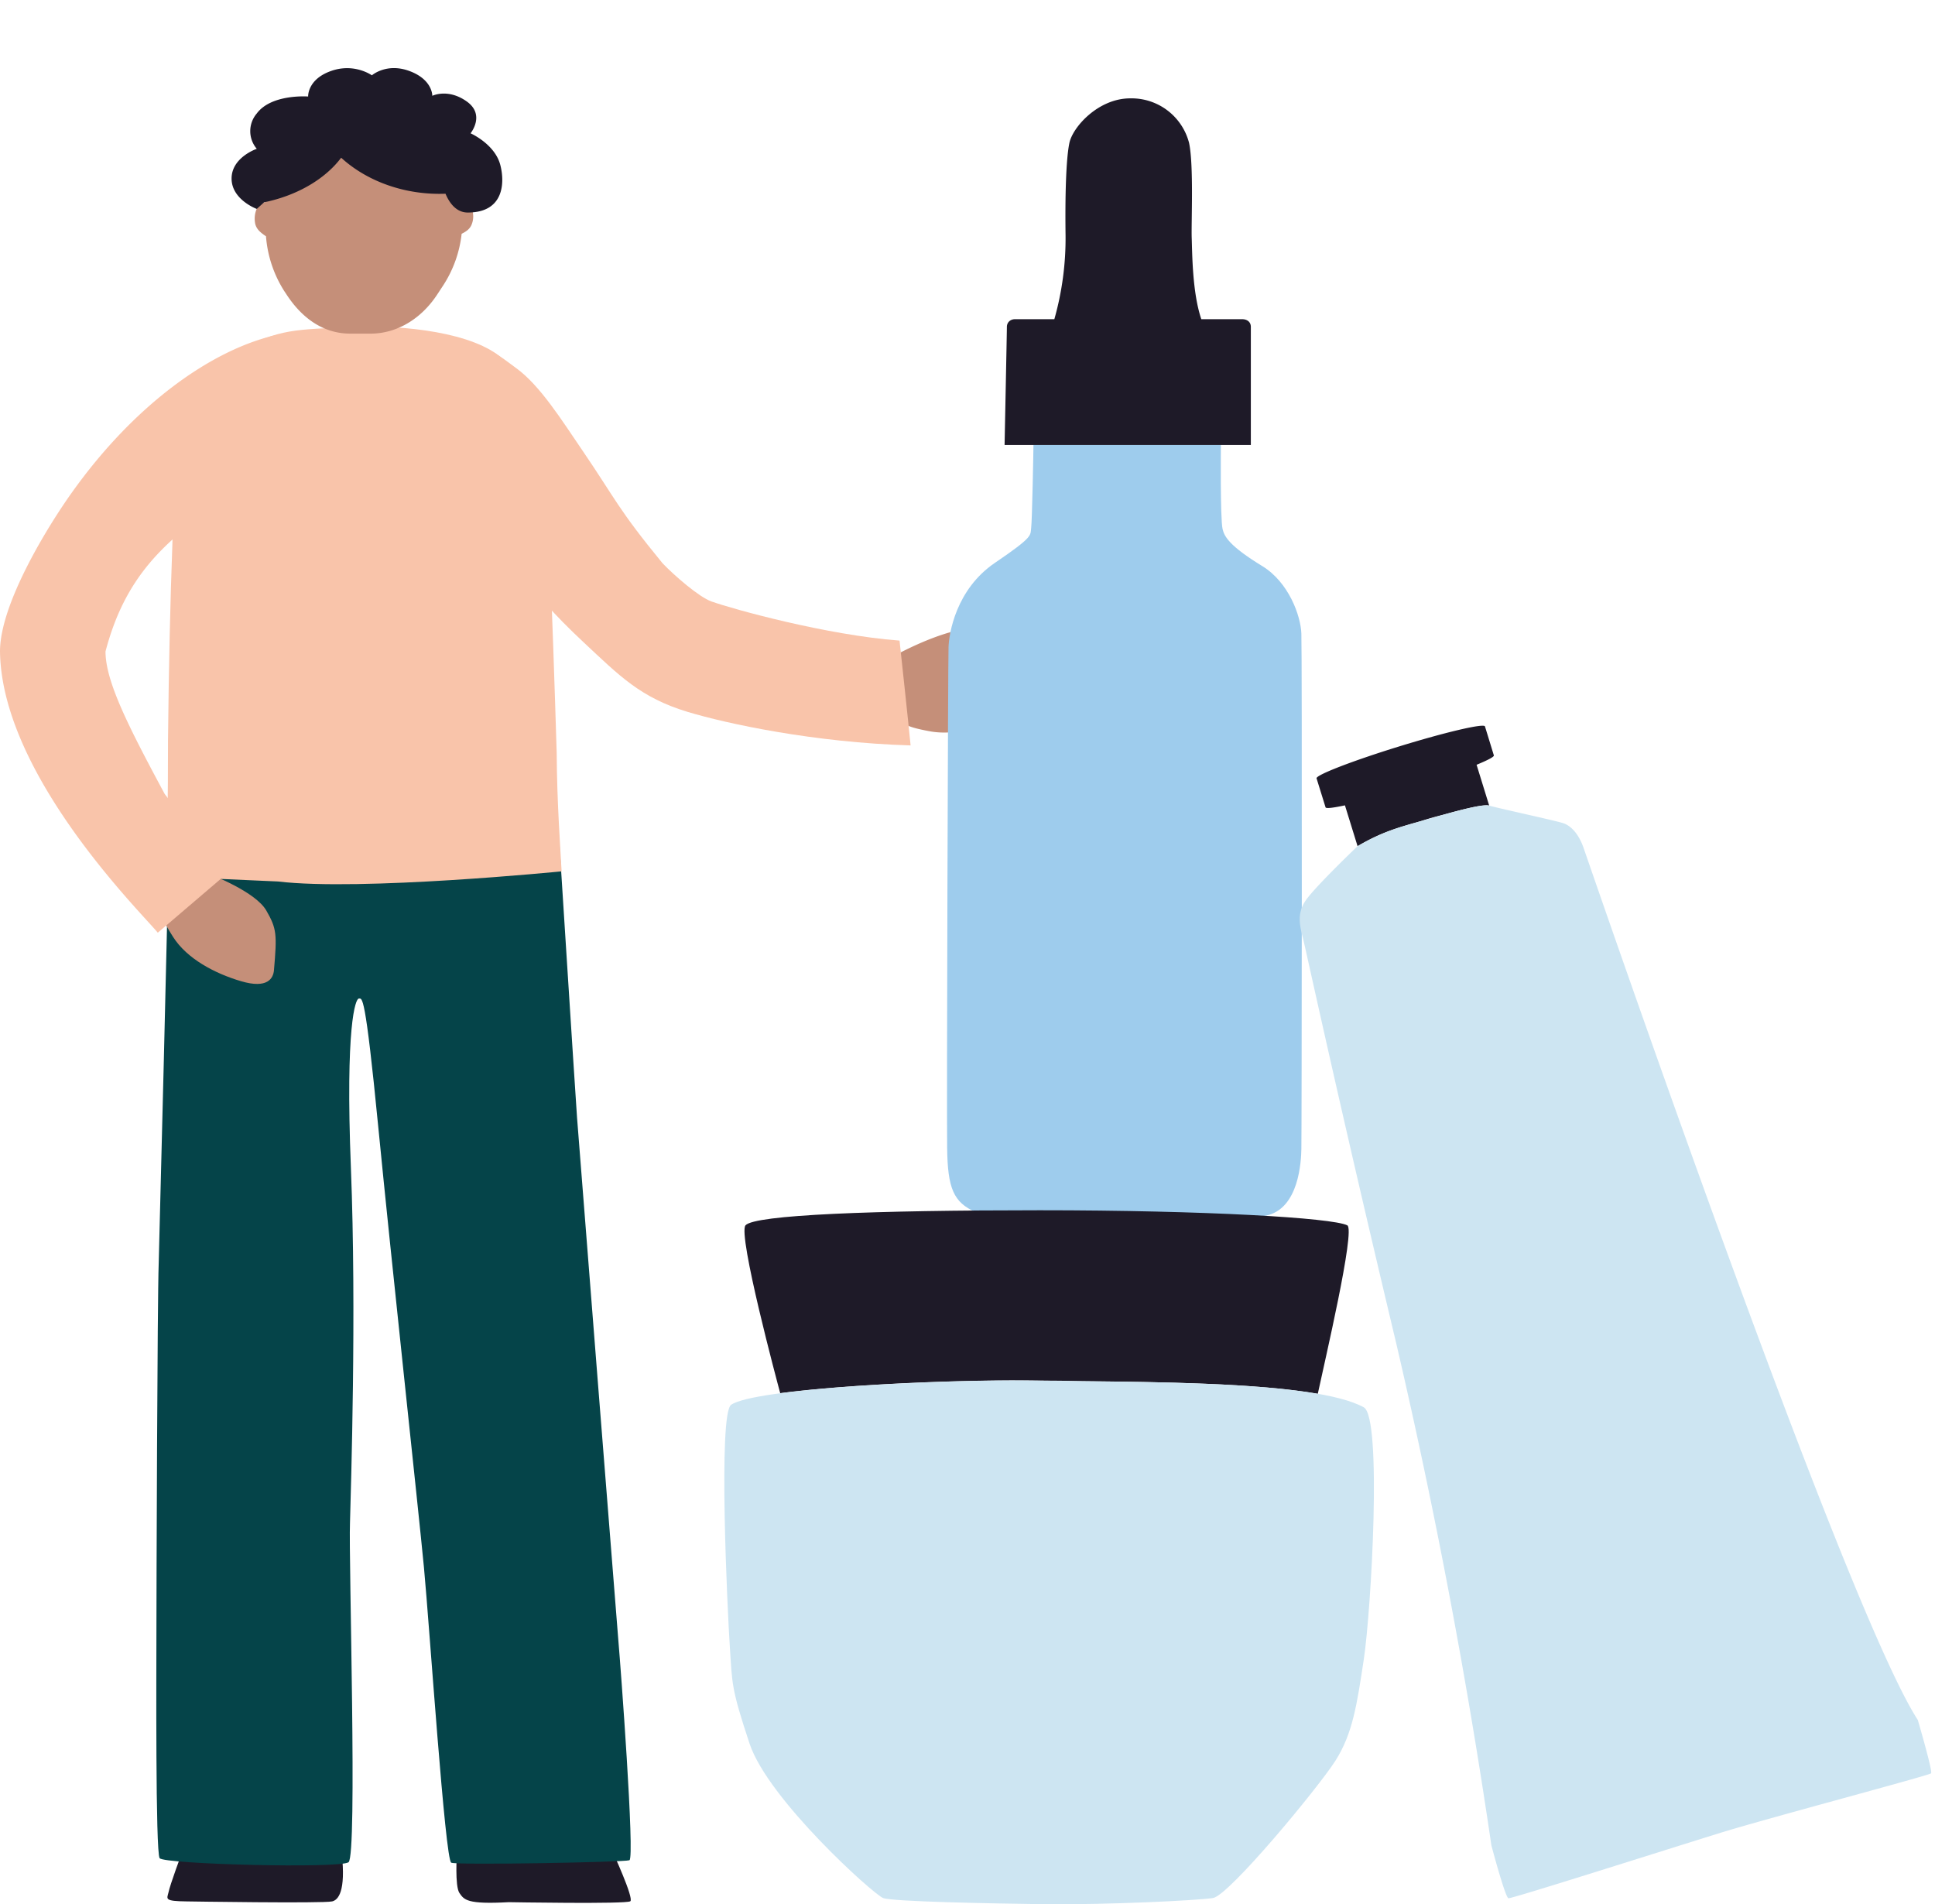 <svg xmlns="http://www.w3.org/2000/svg" width="252" height="248" viewBox="0 0 252 248">
  <path fill="#1e1a28" d="m23.74 241.16s-1.62 4.35-1.8 5.31c-.2.84-.6 1.13 2.39 1.16 0 0 17.71.28 18.92 0 .8-.18 1.8-1.29 1.26-6.22zm35.76.28s-.28 4.18.33 5.09c.62.9.99 1.5 6.43 1.2 0 0 15.34.27 15.83-.12.49-.4-2.31-6.46-2.31-6.46z"/>
  <path fill="#054449" d="m22 108.79c-.12 8.22-1.2 51.06-1.33 55.69-.18 4.63-.3 44.01-.3 48.38s-.13 28.36.42 29.14c.56.79 23.44 1.37 24.6.53 1.17-.85 0-39.58.19-44.21.12-4.63.86-27.52.12-46.17s.6-22.1 1.03-22.1c.44 0 .81-.92 2.53 16.69 1.72 17.6 5.21 49.62 5.95 57.38.74 7.83 2.76 38.15 3.56 38.47.8.33 22.46-.06 23.2-.32.73-.26-1.17-25.56-1.42-28.37-.24-2.8-5.15-65.01-5.4-68.34-.24-3.32-2.45-38.08-2.45-38.08s-25.9.06-28.1.26c-2.27.13-22.6 1.05-22.6 1.05h.01z"/>
  <path fill="#f9c4aa" d="m72.5 98.06c.03 6.46.5 12.69.64 15.42 0 0-26.18 2.61-36.94 1.32 0 0-13.76-.62-14.48-.62 0 0 .18-11.33.16-17.78.1-9.83.3-18.19.56-25.23s-.64-20.76 8.44-25.46c5.7-2.93 7.33-2.75 15.24-3.14 6.46-.26 15.64.73 19.36 4.19 4.77 4.36 5.34 13.77 6 22.8.44 10.17.76 20.03 1.02 28.5z"/>
  <path fill="#c58f79" d="m116.29 85.51 1.7 8.65s-.6.41 3.16 1.09c3.76.67 8.18-.91 11.77-3.1 3.6-2.2 3.22-3.63 2.14-4.17a14.5 14.5 0 0 0 -6.05-1.3c-4.71-.07-1.46-1.7-.36-2.29 1.06-.56 2.3-1.74-.76-2.45s-9.3 2.27-11.6 3.57z"/>
  <path fill="#f9c4aa" d="m54.63 58.27c.76 1.8 2.28 4.1 8.42 10.44 4.79 4.95 4.75 7.29 13.05 15.03 4.55 4.25 7.3 7.11 13.44 8.97 5.06 1.53 16.48 4 29.05 4.37-.2-2.21-1.44-13.65-1.44-13.65-9.53-.72-21.74-4.11-24.5-5.1-1.6-.56-4.88-3.41-6.37-4.98-5.83-7.1-6.14-8.39-10.4-14.64-2.67-3.9-5.53-8.52-8.7-10.8-2.27-1.72-3.29-2.35-4.84-3-1.55-.64-5.57-1.14-8.15 3.35-2.26 3.9-.33 8.2.44 10.01z"/>
  <path fill="#c58f79" d="m61.45 27.06c-.08-.44-.47-.68-.93-.87.19-3.56-.55-5.83-2.14-8.11-1.33-1.92-3.18-3.83-5.79-4.76-2.3-.83-7.96-.6-10.23.3-5.43 2.07-7.57 7.12-7.85 12.7-.46.12-.87.29-1 .7a3.3 3.3 0 0 0 -.26 2.18c.18.63.58 1.03 1.39 1.57a15.5 15.5 0 0 0 2.38 7.14l.28.42c2.11 3.24 4.93 5.12 8.31 5.12h2.66c3.36 0 6.55-1.87 8.66-5.08l.84-1.28a15.38 15.38 0 0 0 2.35-6.64c.7-.35 1.08-.67 1.3-1.2.3-.74.24-1.43.03-2.19z"/>
  <path fill="#1e1a28" d="m65.16 21.5c-.7-2.74-3.88-4.14-3.88-4.14s1.97-2.4-.5-4.15c-2.45-1.74-4.48-.73-4.48-.73s.06-2.1-2.95-3.22c-3-1.13-4.92.55-4.92.55s-2.3-1.66-5.36-.55c-3.06 1.1-2.94 3.31-2.94 3.31s-4.77-.37-6.69 2.21a3.54 3.54 0 0 0 0 4.6s-3.28 1.11-3.28 3.87 3.28 3.96 3.28 3.96l.96-.87c.26-.05.52-.1.78-.17 4.09-1 7.37-3.12 9.25-5.63 3.4 3.11 8.37 4.89 13.59 4.69.5 1.2 1.4 2.45 2.9 2.45 4.76 0 4.82-3.95 4.24-6.18z"/>
  <path fill="#c58f79" d="m25.64 113.23c2.16.72 7.66 2.97 9.04 5.35 1.37 2.38 1.4 3.1 1 7.77-.09 1.05-.82 2.46-4.28 1.44s-7.04-2.93-8.84-5.74c-1.81-2.8-1.21-2.66-1.21-2.66l4.3-6.16z"/>
  <path fill="#f9c4aa" d="m41.6 50.63c-.66-4.3-2.87-7.2-5.93-6.93-8.2 1.97-18.12 8.94-26.32 20.46-3 4.2-9.35 14.4-9.35 20.68.21 16.08 18.4 34.01 20.55 36.63l9.42-8.05c-.6-.37-5.17-5.61-8.53-10.03-4.69-8.73-7.7-14.62-7.7-18.55 2.92-11.1 9.2-16.06 20.84-23 0 0 4.04-2.23 5.73-4.9a8 8 0 0 0 1.3-6.31z"/>
  <path fill="#9ecced" d="m164.74 158.34c-4.96.9-34.79.79-37.67-.48-2.9-1.26-3.66-3.12-3.72-8.37-.07-5.26.11-63.38.18-65.2.06-1.81.97-7.53 6.03-10.98 5.07-3.44 4.6-3.56 4.73-4.53s.3-10.3.3-10.83h24.41s-.1 9.53.22 10.95c.23.98.88 2.2 5.16 4.82 3.45 2.1 5.02 6.47 5.1 8.8.1 2.34.05 65.7 0 67.12-.03 1.42-.24 7.89-4.72 8.7z"/>
  <path fill="#1e1a28" d="m161.77 41.57h-5.32c-1.18-3.48-1.18-8.63-1.25-10.58s.28-9.54-.35-12.4a7.74 7.74 0 0 0 -7.66-5.78c-4.17 0-7.52 3.76-7.93 5.85-.42 2.08-.56 6.68-.49 11.98a38.6 38.6 0 0 1 -1.46 10.93h-5.13c-.58 0-1.05.4-1.05 1 0 .59-.3 15.38-.3 15.38h32.07v-15.38c0-.7-.56-1-1.12-1zm13.39 63.33 1.64 5.3c3.29-1.93 5.51-2.48 8.37-3.3.9-.3 1.84-.55 2.77-.79 2.52-.7 5.24-1.4 6-1.2l-1.64-5.31c1.46-.6 2.3-1.04 2.25-1.22l-1.16-3.78c-.13-.42-5.14.75-11.2 2.62s-10.86 3.73-10.73 4.15l1.17 3.77c.05.19 1 .07 2.55-.26l-.02.01z"/>
  <path fill="#cde5f2" d="m193.93 104.92c1.68.45 8.4 1.9 9.6 2.27s2.14 1.64 2.68 3.17 33.94 98.84 43.55 113.64c0 0 1.96 6.67 1.73 6.95-.23.27-20.9 5.74-27.34 7.72-6.44 1.99-27.35 8.65-27.7 8.55-.33-.1-1.41-3.86-2.22-6.87a800.63 800.63 0 0 0 -12.4-65.42c-7.56-31.7-11.72-51.06-12.12-52.65-.39-1.58-.9-3.23.35-5.03 1.24-1.8 6.73-7.04 6.73-7.04 3.29-1.93 5.5-2.48 8.36-3.3 2.86-.81 7.72-2.27 8.77-1.99z"/>
  <path fill="#1e1a28" d="m135.39 179.8c1.78 0 3.68.03 5.62.08 10.02.1 22.64.25 30.6 1.64h.01c.83-3.92 4.94-21.39 3.84-21.94-1.95-.98-18.46-1.96-40.07-1.96-21.62 0-37.1.59-38.3 1.96-1.03 1.18 4.17 20.58 4.52 21.86 8.75-1.16 24.13-1.8 33.77-1.64z"/>
  <path fill="#cde5f2" d="m136.3 248c-7.13-.1-20-.33-21.29-.81-1.29-.5-15.01-12.88-17.4-20.13-2.4-7.24-2.24-7.72-2.56-12.55s-1.53-30.32.16-31.55c2.9-2.09 26.95-3.37 40.18-3.15 13.24.22 35.78-.05 42.22 3.47 2.4 1.32.98 26.28 0 32.84-.9 5.94-1.45 9.66-3.7 13.2-2.26 3.53-13.85 17.54-15.94 17.87-2.09.32-13.72.89-21.66.8z"/>
</svg>